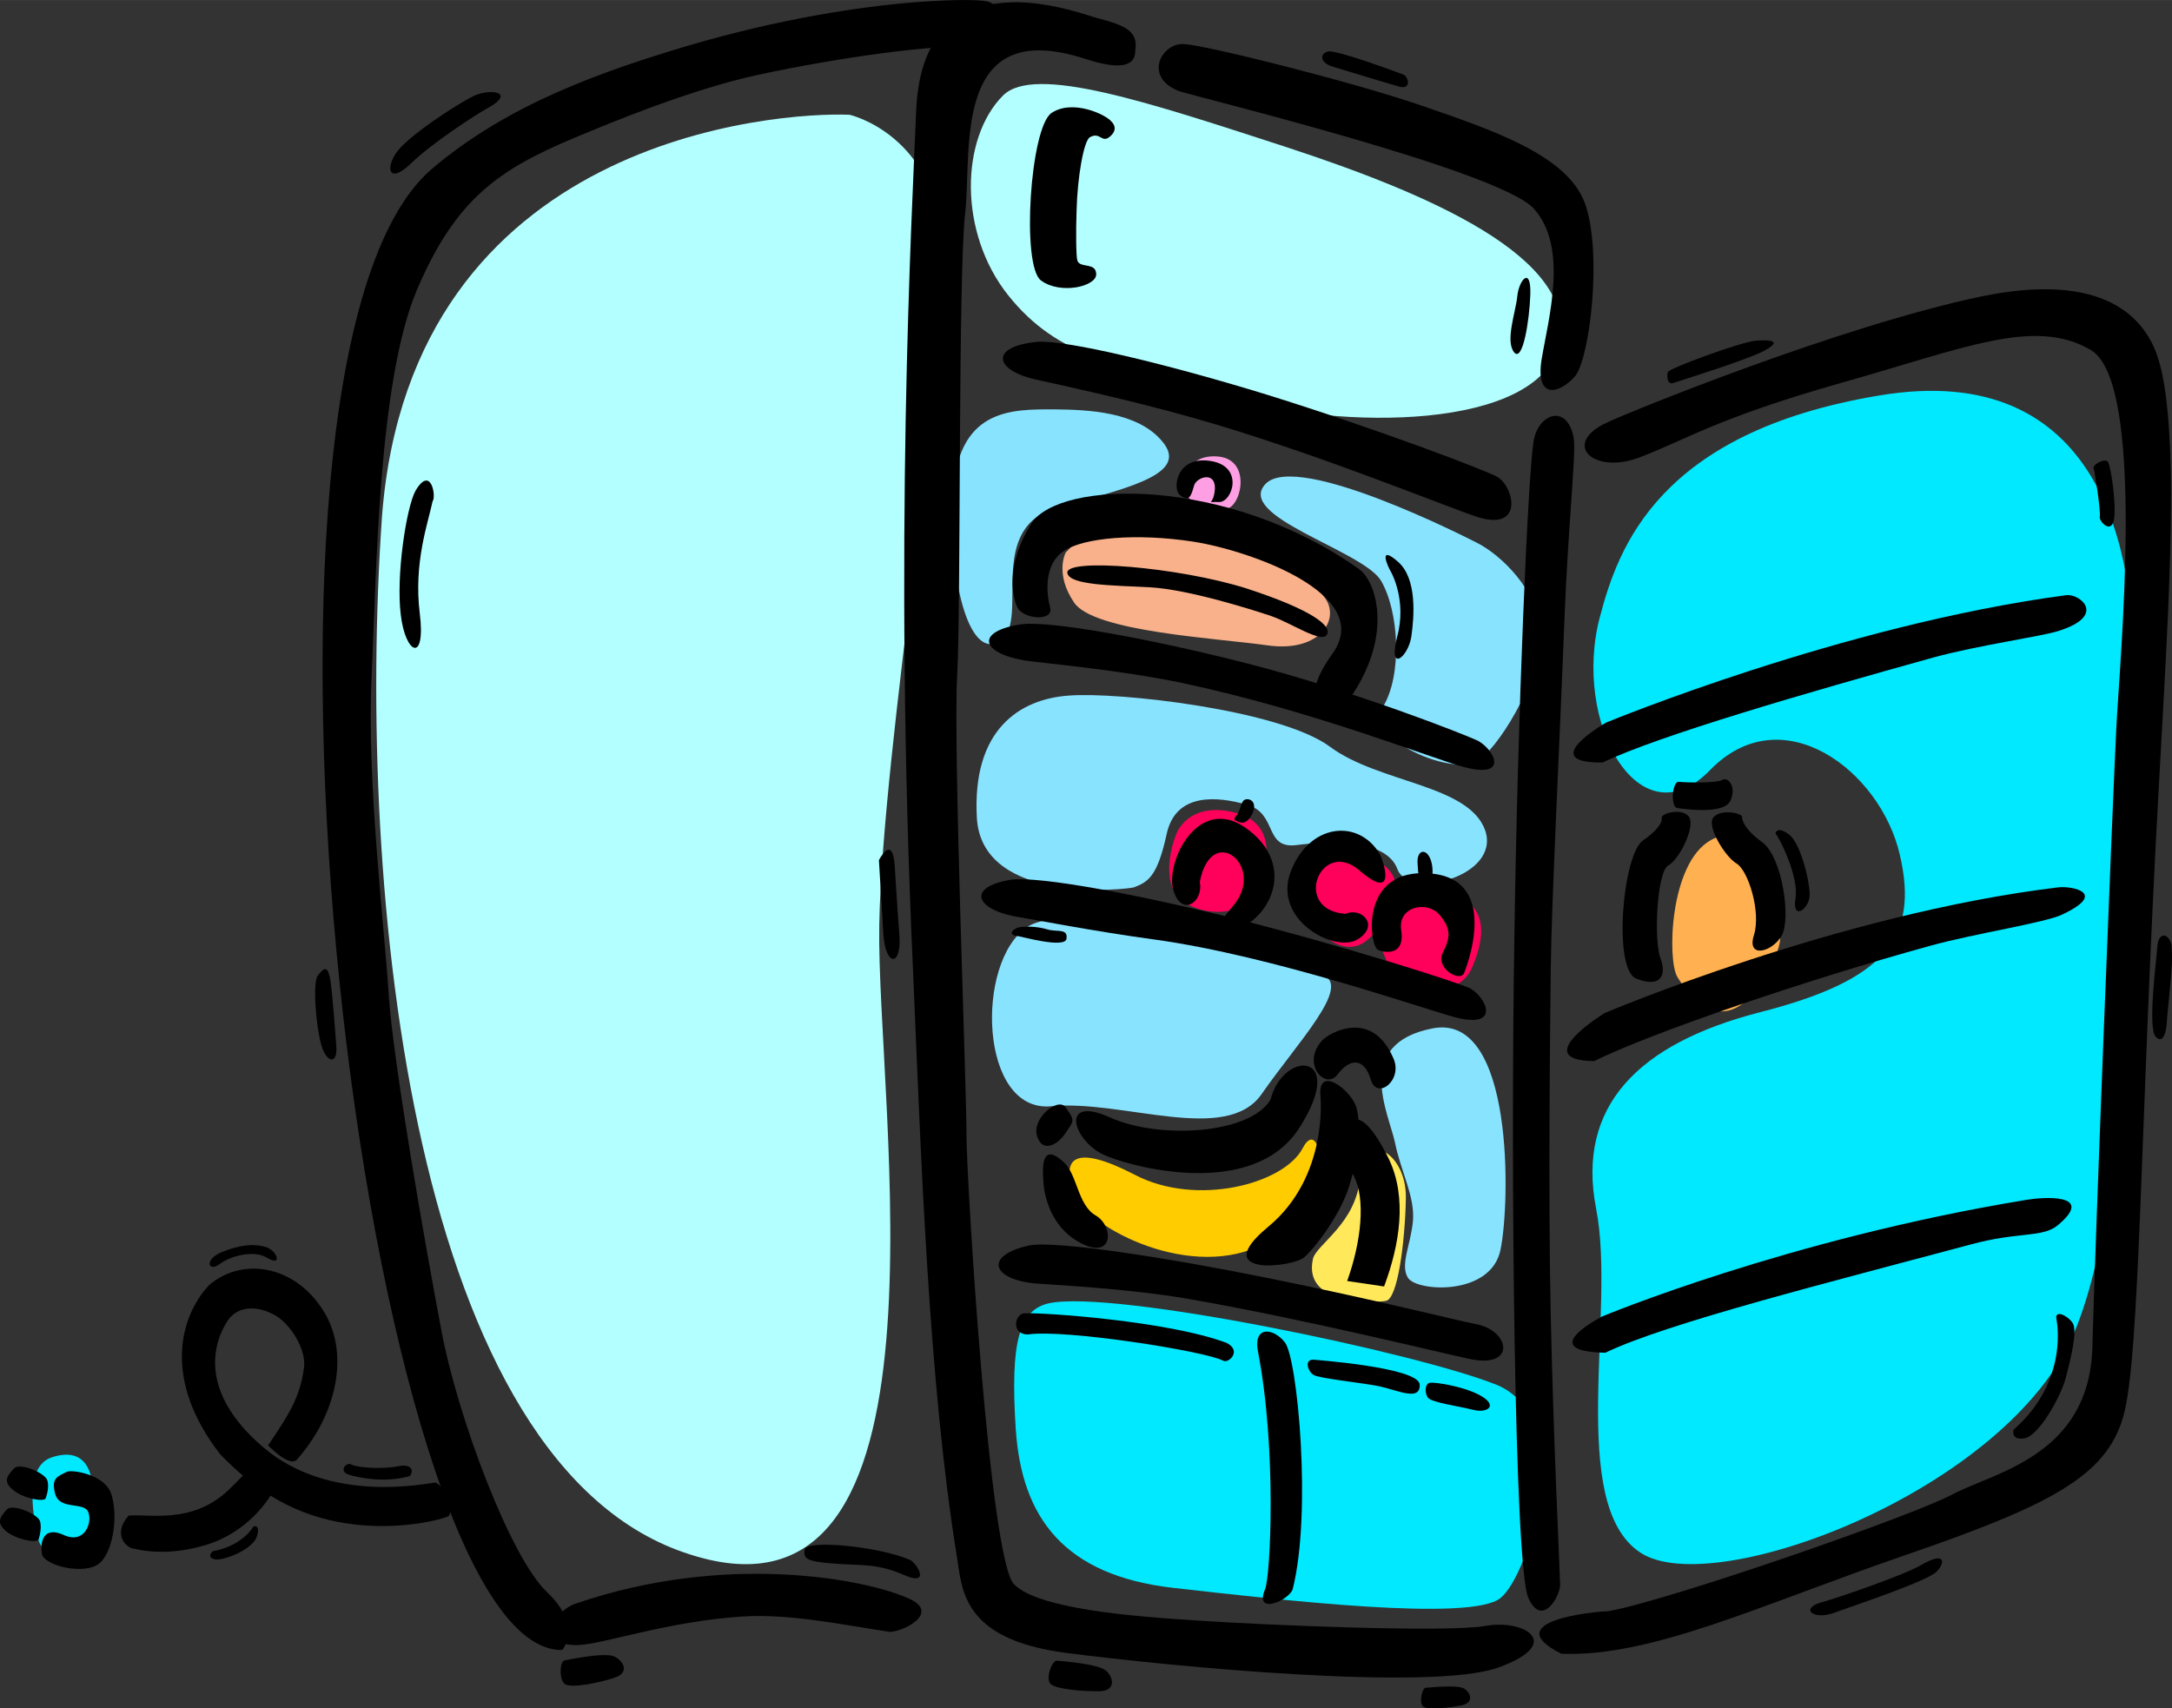 <?xml version="1.0" encoding="UTF-8"?>
<!DOCTYPE svg PUBLIC "-//W3C//DTD SVG 1.1//EN" "http://www.w3.org/Graphics/SVG/1.1/DTD/svg11.dtd">
<!-- Creator: CorelDRAW -->
<svg xmlns="http://www.w3.org/2000/svg" xml:space="preserve" width="131.737mm" height="103.621mm" version="1.1" style="shape-rendering:geometricPrecision; text-rendering:geometricPrecision; image-rendering:optimizeQuality; fill-rule:evenodd; clip-rule:evenodd"
viewBox="0 0 13174 10362"
 xmlns:xlink="http://www.w3.org/1999/xlink">
 <rect x="0" y="0" width="13174" height="10362" fill="#333333" stroke="none"/>
 <defs>
  <style type="text/css">
   <![CDATA[
    .fil11 {fill:black;fill-rule:nonzero}
    .fil7 {fill:#FFE95A;fill-rule:nonzero}
    .fil8 {fill:#FFCC00;fill-rule:nonzero}
    .fil4 {fill:#FFB050;fill-rule:nonzero}
    .fil6 {fill:#FF9FE3;fill-rule:nonzero}
    .fil1 {fill:#FF005A;fill-rule:nonzero}
    .fil5 {fill:#F8B18A;fill-rule:nonzero}
    .fil3 {fill:#B3FFFF;fill-rule:nonzero}
    .fil0 {fill:#88E3FF;fill-rule:nonzero}
    .fil2 {fill:#00E9FF;fill-rule:nonzero}
    .fil12 {fill:black;fill-rule:nonzero}
    .fil9 {fill:black;fill-rule:nonzero}
    .fil10 {fill:black;fill-rule:nonzero}
   ]]>
  </style>
 </defs>
 <g id="Layer_x0020_1">
  <g id="vc103667.ai">
   <g>
    <path class="fil0" d="M6878 5382c-35,12 -922,113 -953,-421 -30,-535 259,-721 557,-742 295,-24 1280,86 1583,309 299,223 843,229 943,508 96,281 -463,422 -532,236 -68,-187 -419,-171 -615,-146 -195,23 -111,-192 -297,-245 -183,-52 -434,-75 -488,179 -56,255 -111,289 -198,322z"/>
    <path class="fil1" d="M8108 5176c-89,21 -290,201 -198,353 91,153 256,292 393,164 140,-126 267,-365 44,-473 -221,-109 -239,-44 -239,-44z"/>
    <path class="fil1" d="M7155 5020c-23,25 -112,258 -28,395 84,138 412,174 496,-11 83,-184 109,-412 -127,-474 -237,-62 -321,64 -341,90z"/>
    <path class="fil1" d="M8520 5415c-199,109 -188,243 -100,435 87,193 417,214 504,29 84,-186 109,-392 -125,-456 -236,-63 -279,-8 -279,-8z"/>
    <path class="fil0" d="M8021 5914c0,0 -1471,-504 -1791,-291 -317,212 -290,1127 145,1087 437,-42 1064,235 1278,-75 216,-311 551,-658 368,-721z"/>
    <path class="fil2" d="M9705 3738c110,-416 355,-1116 1691,-1339 1339,-226 1572,944 1537,1722 -40,777 51,3002 -351,3959 -395,955 -2189,1633 -2633,1337 -448,-295 -145,-1466 -268,-2086 -120,-619 252,-1001 996,-1192 747,-191 966,-444 846,-955 -117,-510 -714,-962 -1150,-514 -432,448 -840,-294 -668,-932z"/>
    <path class="fil3" d="M5153 696c-435,-18 -2658,133 -2836,2435 -160,2297 191,5772 1870,6298 1659,533 1128,-2721 1146,-3817 20,-1096 422,-3433 386,-4116 -38,-682 -566,-800 -566,-800z"/>
    <path class="fil0" d="M8954 3290c-38,-19 -1077,-552 -1276,-357 -195,198 582,403 697,587 111,186 132,576 12,769 -119,191 440,433 587,319 148,-113 387,-536 371,-779 -15,-243 -236,-462 -391,-539z"/>
    <path class="fil0" d="M6398 2483c-270,-1 -597,-7 -620,539 -21,544 112,991 292,863 181,-129 -107,-693 361,-814 470,-121 772,-209 620,-392 -150,-183 -453,-194 -653,-196z"/>
    <path class="fil2" d="M6362 7905c-178,40 -236,226 -201,764 36,539 295,886 953,962 656,74 1807,208 1987,62 183,-148 453,-1095 -20,-1292 -478,-194 -2325,-581 -2719,-496z"/>
    <path class="fil3" d="M6083 580c190,-193 891,43 1728,315 830,273 1773,665 1646,1192 -125,527 -1334,521 -2002,323 -676,-197 -1034,-237 -1339,-618 -305,-382 -290,-954 -33,-1212z"/>
    <path class="fil4" d="M10174 5926c-62,-100 -49,-692 204,-831 249,-141 438,469 418,615 -21,144 -301,733 -622,216z"/>
    <path class="fil5" d="M6464 3351c68,-63 142,-204 612,-153 470,51 907,318 973,449 69,129 -61,311 -363,267 -302,-43 -1052,-82 -1171,-259 -120,-176 -51,-304 -51,-304z"/>
    <path class="fil6" d="M7213 3022c-40,-47 -51,-263 163,-254 213,8 160,288 69,317 -89,30 -183,-4 -232,-63z"/>
    <path class="fil7" d="M7963 7638c18,-90 267,-215 287,-504 23,-288 282,-145 277,133 -5,277 -51,608 -119,623 -71,15 -506,30 -445,-252z"/>
    <path class="fil8" d="M6520 7248c-89,-223 -8,-315 366,-121 371,193 902,56 1016,-164 114,-220 221,331 -226,576 -442,242 -1078,-93 -1156,-291z"/>
    <path class="fil9" d="M6650 108c-44,-12 -185,-64 -352,-85 -52,-7 -107,-11 -162,-9 -65,2 -131,10 -194,29 -200,62 -368,232 -385,627 -26,640 -137,2623 -20,5196 50,1172 96,2518 266,3570 33,197 23,507 666,590 643,83 2218,234 2620,88 406,-147 152,-295 -79,-252 -234,41 -1319,-4 -1735,-32 -417,-26 -974,-71 -1124,-220 -150,-147 -289,-2468 -289,-2727 2,-259 -82,-2358 -56,-2793 23,-435 5,-2418 48,-2797 43,-378 -86,-1201 729,-936 323,106 300,-32 303,-55 18,-115 -64,-149 -236,-194z"/>
    <path class="fil10" d="M7147 551c79,30 1937,479 2155,713 214,235 89,670 48,918 -38,248 112,205 204,99 89,-108 167,-756 58,-1051 -109,-293 -572,-445 -988,-589 -417,-144 -1312,-368 -1444,-374 -134,-7 -246,197 -33,284z"/>
    <path class="fil11" d="M9746 2563c137,-65 1418,-587 2276,-766 428,-88 867,-63 1039,301 39,83 66,205 82,357 17,155 25,341 25,549 0,218 -7,459 -18,712 -15,335 -36,690 -55,1039 -115,2041 -112,3484 -218,3842 -105,358 -443,534 -1322,836 -873,300 -1533,619 -2085,598 -393,-198 201,-257 284,-258 369,-66 1845,-578 2091,-710 250,-133 828,-232 846,-892 17,-659 124,-3334 145,-3750 20,-416 184,-2096 -154,-2298 -341,-200 -762,-13 -1517,200 -754,214 -943,346 -1222,452 -279,105 -475,-82 -197,-212z"/>
    <path class="fil11" d="M9741 4383c0,0 1433,-593 2791,-773 83,-11 252,125 -50,218 -110,34 -480,85 -752,159 -774,215 -1667,474 -2010,638 -408,4 21,-242 21,-242z"/>
    <path class="fil11" d="M9732 6145c0,0 1415,-602 2753,-763 83,-9 304,34 21,166 -104,49 -527,114 -793,187 -771,212 -1705,533 -2044,701 -403,-5 63,-291 63,-291z"/>
    <path class="fil11" d="M9720 7984c0,0 1123,-469 2569,-706 88,-16 430,-45 193,153 -93,78 -238,38 -528,117 -839,225 -1845,477 -2217,657 -438,-8 -17,-221 -17,-221z"/>
    <path class="fil11" d="M5981 7c-20,-4 -66,-7 -135,-7 -73,0 -171,4 -291,13 -329,26 -819,98 -1385,265 -499,149 -1088,349 -1556,751 -1346,1173 -396,9001 796,8979 0,0 127,-143 -92,-351 -221,-207 -541,-1058 -640,-1583 -99,-523 -292,-1622 -320,-2038 -26,-414 -135,-1302 -104,-1935 30,-633 40,-1786 274,-2341 236,-555 498,-732 958,-925 206,-86 701,-293 1115,-382 516,-111 1067,-180 1220,-166 272,23 312,-250 160,-280z"/>
    <path class="fil11" d="M5519 9699c-252,-119 -1111,-288 -2028,28 -142,48 -231,260 18,251 152,-6 543,-144 993,-173 287,-18 590,47 894,93 82,0 306,-113 123,-199z"/>
    <path class="fil11" d="M9081 2892c-71,-40 -729,-290 -1393,-497 -607,-187 -1217,-333 -1394,-322 -293,27 -270,175 2,232 92,20 557,120 940,229 727,205 1543,543 1726,602 284,89 221,-186 119,-244z"/>
    <path class="fil11" d="M8962 4492c-74,-35 -737,-298 -1401,-469 -604,-154 -1191,-258 -1364,-237 -287,43 -246,177 20,220 92,15 572,56 956,137 798,170 1519,460 1705,509 282,75 183,-109 84,-160z"/>
    <path class="fil11" d="M8913 5993c-71,-34 -769,-258 -1425,-422 -597,-148 -1184,-258 -1357,-235 -279,46 -209,188 56,228 89,14 437,83 818,135 722,100 1642,425 1824,472 280,72 183,-128 84,-178z"/>
    <path class="fil11" d="M8946 8030c-76,-13 -614,-149 -1260,-279 -589,-119 -1278,-228 -1443,-197 -272,60 -231,202 28,230 89,8 569,30 940,95 704,122 1529,328 1710,365 277,56 239,-177 25,-214z"/>
    <path class="fil11" d="M9302 2675c-33,192 -97,1627 -117,3029 -23,1402 0,3785 84,3985 84,198 208,-24 193,-94 -4,-156 -38,-798 -56,-1612 -17,-781 -3,-1766 0,-2110 5,-418 54,-1359 84,-2143 21,-532 71,-990 55,-1074 -38,-209 -215,-150 -243,19z"/>
    <path class="fil2" d="M231 9324c0,0 -115,-415 79,-483 193,-67 254,69 251,207 0,136 8,365 -68,366 -79,3 -250,35 -262,-90z"/>
    <path class="fil12" d="M406 8927c23,-13 221,10 267,129 43,120 20,342 -66,423 -89,80 -343,18 -353,-56 -11,-73 10,-169 134,-112 123,56 173,-72 148,-138 -25,-67 -173,-11 -201,-111 -28,-99 18,-108 71,-135z"/>
    <path class="fil12" d="M277 9088c0,0 25,-64 10,-109 -13,-45 -171,-112 -203,-71 -34,38 -72,74 -6,128 64,55 191,75 199,52z"/>
    <path class="fil12" d="M234 9337c0,0 22,-62 9,-109 -12,-45 -170,-111 -203,-71 -19,23 -39,44 -40,69 -1,18 9,37 35,60 64,54 191,75 199,51z"/>
    <path class="fil11" d="M6741 737c-31,-41 -234,-138 -363,-52 -130,87 -184,929 -64,1016 119,88 338,36 335,-39 -2,-73 -99,-34 -114,-81 -8,-19 -10,-178 -5,-307 5,-198 43,-421 81,-442 64,-36 71,43 125,-7 53,-48 5,-88 5,-88z"/>
    <path class="fil11" d="M7793 8142c76,92 165,1031 48,1496 -18,66 -236,165 -168,2 33,-77 72,-849 -43,-1443 -30,-160 97,-141 163,-55z"/>
    <path class="fil11" d="M6217 7966c107,-6 867,46 1222,179 97,48 11,128 -20,108 -114,-59 -963,-192 -1184,-159 -107,0 -79,-132 -18,-128z"/>
    <path class="fil11" d="M7963 8247c0,0 643,46 648,151 5,105 -137,33 -247,10 -111,-22 -360,-47 -396,-68 -35,-20 -58,-92 -5,-93z"/>
    <path class="fil11" d="M8674 8387c41,-4 222,26 316,84 94,58 30,102 -56,80 -84,-22 -257,-44 -275,-76 -20,-32 -15,-84 15,-88z"/>
    <path class="fil11" d="M10079 4961c0,0 14,49 -112,135 -126,85 -184,781 -44,839 143,58 190,-12 148,-124 -41,-112 -21,-522 47,-561 72,-40 170,-246 124,-299 -47,-53 -171,-15 -163,10z"/>
    <path class="fil11" d="M10566 4957c0,0 -2,62 122,151 123,89 177,468 118,568 -58,100 -213,139 -168,-3 45,-142 -35,-395 -106,-436 -70,-42 -185,-230 -138,-281 47,-53 182,-22 172,1z"/>
    <path class="fil11" d="M10173 4901c24,3 283,45 323,-45 39,-89 -18,-145 -49,-126 -30,21 -222,17 -264,12 -41,-5 -52,154 -10,159z"/>
    <path class="fil11" d="M6329 7170c0,19 15,257 221,367 206,111 206,-100 97,-164 -110,-62 -112,-246 -193,-322 -82,-77 -143,-81 -125,119z"/>
    <path class="fil11" d="M8009 6648c0,0 51,490 -318,794 -366,303 150,247 221,183 71,-63 219,-260 272,-432 53,-171 74,-369 43,-475 -30,-106 -236,-263 -218,-70z"/>
    <path class="fil11" d="M8395 7803c94,-251 142,-540 28,-775 -241,-489 -325,-109 -211,107 71,135 46,394 -41,635l224 33z"/>
    <path class="fil11" d="M6169 3680c-20,-44 -81,-237 86,-504 168,-267 1190,-291 1990,277 104,76 219,420 -89,827 -51,68 -333,44 -73,-317 258,-360 -509,-626 -847,-678 -338,-52 -665,-25 -785,58 -122,82 -104,260 -81,344 20,85 -170,69 -201,-7z"/>
    <path class="fil11" d="M7155 3001c-43,-34 -23,-238 188,-205 208,33 130,256 48,249 -84,-5 -28,26 -22,-83 2,-107 -115,-67 -127,-15 -16,53 -26,105 -87,54z"/>
    <path class="fil11" d="M6474 3476c-18,-94 673,-37 1083,92 403,131 526,230 490,283 -33,52 -216,-73 -338,-115 -122,-41 -506,-162 -737,-174 -234,-12 -483,-13 -498,-86z"/>
    <path class="fil11" d="M2952 659c-56,30 -325,203 -457,330 -130,127 -160,41 -94,-59 66,-101 371,-299 470,-347 99,-49 269,-26 81,76z"/>
    <path class="fil11" d="M2520 2977c-55,100 -119,514 -89,753 28,238 153,296 115,-10 -38,-306 50,-548 78,-680 23,-28 -10,-223 -104,-63z"/>
    <path class="fil11" d="M5519 9461c-199,-84 -628,-122 -638,-63 -11,58 15,74 180,86 165,13 257,-3 422,69 165,72 79,-72 36,-92z"/>
    <path class="fil11" d="M11652 9493c-92,55 -487,194 -611,228 -120,36 -46,108 85,61 130,-47 570,-194 621,-250 54,-56 52,-125 -95,-39z"/>
    <path class="fil11" d="M10769 5056c17,13 145,260 121,394 -21,135 78,67 86,-12 5,-77 -53,-326 -127,-378 -75,-54 -80,-4 -80,-4z"/>
    <path class="fil11" d="M8438 3471c0,0 97,172 36,392 -56,222 66,124 86,0 18,-125 36,-354 -81,-456 -117,-103 -69,17 -41,64z"/>
    <path class="fil11" d="M8083 404c0,0 315,96 399,120 83,24 60,-58 32,-71 -28,-11 -404,-151 -457,-141 -51,10 -56,67 26,92z"/>
    <path class="fil11" d="M10155 2321c28,-10 447,-139 550,-196 103,-57 40,-65 -54,-59 -90,7 -529,168 -535,191 -7,22 -5,84 39,64z"/>
    <path class="fil11" d="M12786 2802c18,28 53,270 35,354 -18,83 -91,6 -85,-23 7,-28 -30,-273 -38,-294 -6,-20 69,-64 88,-37z"/>
    <path class="fil11" d="M12473 8001c0,0 82,371 -260,671 0,0 -19,67 67,52 86,-16 216,-246 248,-361 31,-116 75,-293 43,-339 -33,-48 -110,-81 -98,-23z"/>
    <path class="fil11" d="M13085 5740c-5,82 -60,496 -10,548 46,50 65,-35 67,-83 1,-34 24,-225 31,-357 3,-54 -2,-119 -2,-119 -19,-69 -78,-80 -86,11z"/>
    <path class="fil11" d="M1616 7627c-71,-43 -209,-15 -282,39 -71,55 -100,-28 15,-73 112,-45 196,-50 264,-29 66,19 107,125 3,63z"/>
    <path class="fil11" d="M5427 5253c0,0 13,221 28,417 15,197 -84,194 -97,-3 -12,-195 -27,-450 -27,-450 0,0 83,-163 96,36z"/>
    <path class="fil11" d="M6174 5678c18,1 290,79 295,14 8,-63 -59,-37 -117,-55 -56,-18 -145,-21 -180,-10 -33,11 -59,46 2,51z"/>
    <path class="fil11" d="M1672 9019c-100,189 -270,306 -420,351 -152,46 -302,57 -452,21 -38,-10 -117,-88 -20,-198 124,-12 381,53 599,-149 51,-47 82,-84 125,-124l168 99z"/>
    <path class="fil11" d="M1626 8767c122,-182 195,-289 218,-474 13,-107 -78,-257 -172,-313 -115,-67 -232,-57 -290,29 -79,118 -193,421 213,768 404,347 986,221 1040,216 53,-4 122,185 84,204 -39,19 -260,77 -526,54 -254,-23 -549,-107 -859,-432 -346,-447 -247,-830 -66,-1024 211,-181 548,-116 714,191 139,267 40,619 -181,867 -46,50 -175,-86 -175,-86z"/>
    <path class="fil11" d="M2111 8943c51,18 221,55 374,10 28,-33 12,-77 -74,-59 -87,18 -241,9 -277,-10 -36,-20 -79,39 -23,59z"/>
    <path class="fil11" d="M1537 9259c0,0 -61,115 -246,150 0,0 -41,33 7,48 48,15 231,-55 259,-135 26,-80 -20,-63 -20,-63z"/>
    <path class="fil0" d="M8540 7751c56,85 503,111 561,-170 59,-281 84,-1436 -409,-1344 -488,93 -269,514 -231,693 36,179 122,326 109,477 -15,150 -79,265 -30,344z"/>
    <path class="fil11" d="M6464 6717c-46,-66 -204,66 -175,169 28,105 119,67 172,-11 54,-80 61,-74 3,-158z"/>
    <path class="fil11" d="M6690 7002c137,67 910,289 1194,-166 290,-456 -99,-472 -178,-166 -124,209 -675,243 -975,107 -303,-135 -226,135 -41,225z"/>
    <path class="fil11" d="M8021 6309c36,-40 298,-197 430,109 61,133 -99,259 -137,129 -39,-131 -125,-131 -201,-30 -74,99 -224,-67 -92,-208z"/>
    <path class="fil11" d="M8880 5903c0,0 237,-567 -203,-605 -437,-38 -371,442 -318,464 56,22 163,26 140,-120 -23,-144 155,-181 231,-95 74,87 67,141 21,232 -46,91 101,180 129,124z"/>
    <path class="fil11" d="M8367 5177c-130,-214 -429,-182 -539,112 -109,291 267,491 404,410 140,-83 28,-200 -71,-156 -328,-24 -150,-464 84,-264 234,201 145,-62 122,-102z"/>
    <path class="fil11" d="M7546 5619c201,-118 285,-409 3,-602 -285,-193 -483,214 -432,383 51,168 185,67 160,-50 71,-370 407,-93 201,146 -206,240 30,146 68,123z"/>
    <path class="fil11" d="M7500 4978c16,12 59,32 95,-41 35,-74 -16,-98 -44,-87 -28,12 -25,73 -53,98 -25,27 2,30 2,30z"/>
    <path class="fil11" d="M8598 5236c3,53 8,153 49,147 43,-4 55,-115 27,-177 -27,-62 -81,-50 -76,30z"/>
    <path class="fil11" d="M8648 10237c16,0 193,-21 234,6 41,28 58,86 -18,101 -76,15 -200,28 -231,8 -28,-21 -8,-115 15,-115z"/>
    <path class="fil11" d="M6413 10073c17,2 251,18 297,62 46,42 58,121 -41,123 -99,2 -264,-12 -297,-44 -33,-33 10,-147 41,-141z"/>
    <path class="fil11" d="M3425 10071c20,-3 244,-52 302,-23 59,29 92,100 -2,129 -94,31 -252,62 -295,40 -41,-22 -36,-143 -5,-146z"/>
    <path class="fil11" d="M2005 5952c10,68 27,281 35,396 8,112 -61,100 -92,-13 -32,-114 -53,-379 -20,-419 33,-38 59,-75 77,36z"/>
    <path class="fil11" d="M9282 1785c-5,157 -46,418 -99,351 -54,-69 10,-241 20,-340 10,-99 84,-184 79,-11z"/>
   </g>
  </g>
 </g>
</svg>
